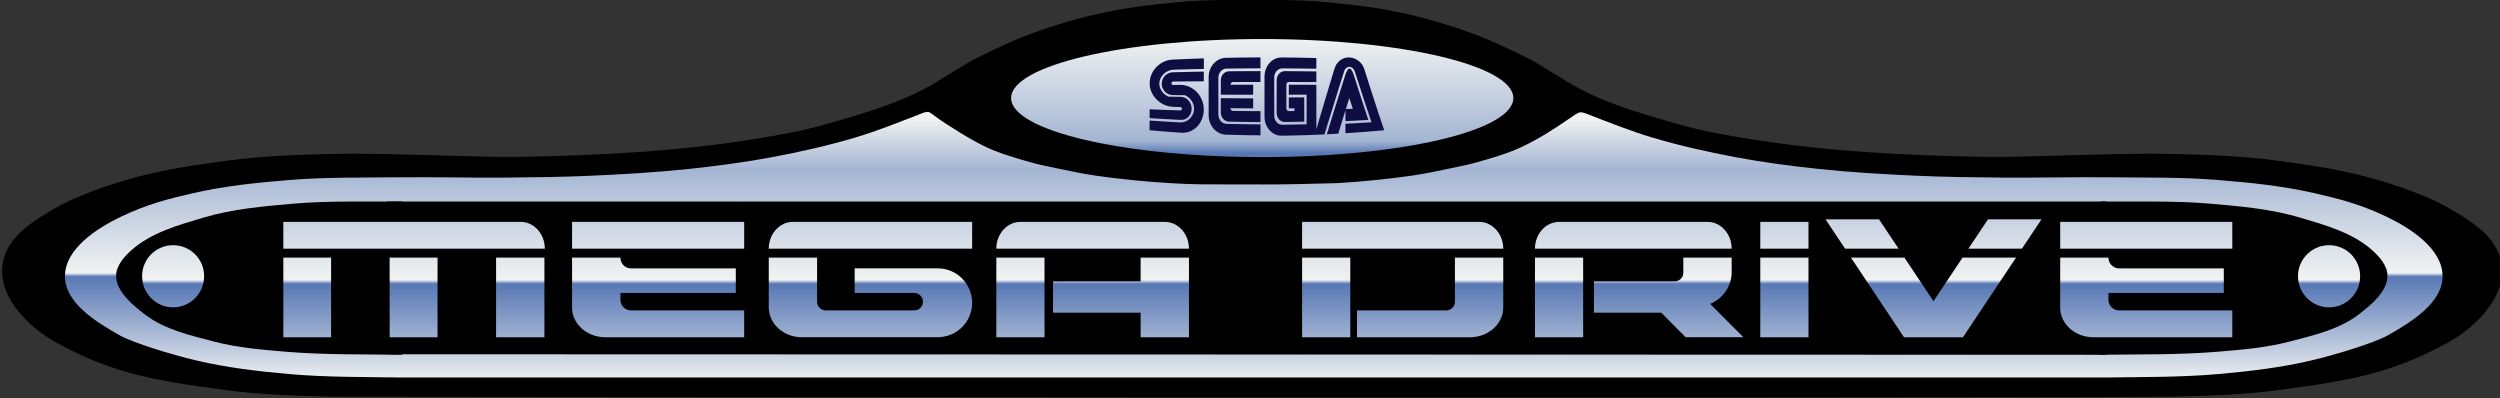 <svg xmlns="http://www.w3.org/2000/svg" xmlns:svg="http://www.w3.org/2000/svg" xmlns:xlink="http://www.w3.org/1999/xlink" id="Layer_1" width="566.932" height="90.32" x="0" y="0" enable-background="new 0 0 566.932 90.32" version="1.1" viewBox="0 0 566.932 90.32" xml:space="preserve"><rect x="0" y="0" width="566.932" height="90.32" fill="#333333" stroke="none"/><g><g id="layer3"><g id="g7132-3" transform="matrix(-1,0,0,1,572.246,1.3299167e-4)"><path id="path6288-1-5" d="M80.218,89.959c-8.256-0.161-16.444-0.408-24.631-1.503c-7.381-0.984-15.09-1.993-22.254-4.029 c-5.428-1.542-10.057-3.437-15.895-6.56C10.606,74.213,4.836,67.724,4.842,61.628c0.009-7.51,6.74-11.396,13.125-15.035 c5.015-2.585,10.609-4.529,16.037-6.073c7.162-2.034,14.406-3.098,21.787-4.083c8.185-1.094,16.168-1.369,24.424-1.533 c7.857-0.154,16.084,0.158,23.941,0.341c6.061,0.141,11.971,0.417,18.031,0.325c8.963-0.136,17.987-0.469,26.934-1.09 c5.355-0.373,10.818-0.862,16.148-1.512c6.055-0.736,12.965-1.829,18.1-2.821c5.135-0.994,8.492-2.026,12.68-3.248 c4.125-1.204,8.322-2.533,12.31-4.142c2.503-1.011,4.806-2.127,7.156-3.453c1.816-1.023,3.677-2.238,5.465-3.313 c1.684-1.014,3.26-2.046,5.022-2.91c4.022-1.968,8.088-3.931,12.291-5.48c5.604-2.066,11.256-3.669,17.103-4.896 c5.938-1.246,12.016-1.843,18.058-2.393c3.056-0.275,14.854-0.49,14.854-0.49s11.802,0.215,14.854,0.49 c6.042,0.548,12.119,1.146,18.058,2.393c5.847,1.228,11.498,2.829,17.103,4.896c4.202,1.551,8.269,3.515,12.291,5.48 c1.764,0.863,3.34,1.896,5.022,2.909c1.789,1.076,3.646,2.291,5.465,3.314c2.354,1.324,4.654,2.442,7.158,3.453 c3.985,1.607,8.184,2.938,12.31,4.142c4.187,1.222,7.543,2.254,12.679,3.248c5.135,0.993,12.044,2.085,18.1,2.821 c5.33,0.647,10.793,1.139,16.149,1.512c8.944,0.621,17.968,0.954,26.933,1.09c6.062,0.092,11.971-0.186,18.03-0.325 c7.858-0.183,16.084-0.495,23.943-0.341c8.256,0.164,16.238,0.439,24.424,1.533c7.381,0.986,14.624,2.049,21.787,4.083 c5.426,1.542,11.023,3.488,16.038,6.073c6.385,3.642,13.116,7.525,13.124,15.035c0.005,6.097-5.766,12.585-12.597,16.239 c-5.837,3.123-10.468,5.018-15.894,6.56c-7.164,2.036-14.874,3.045-22.255,4.029c-8.186,1.095-16.374,1.342-24.629,1.503 C496.397,89.959,151.142,90.368,80.218,89.959L80.218,89.959z"/></g></g><g id="layer4"><linearGradient id="path6288-1-5-9-9_1_" x1="284.45" x2="284.45" y1="-415.988" y2="-475.994" gradientTransform="matrix(1 0 0 -1 -0.135 -389.255)" gradientUnits="userSpaceOnUse"><stop offset="0" style="stop-color:#f1f3f2"/><stop offset=".194" style="stop-color:#a4b5d3"/><stop offset=".586" style="stop-color:#f1f3f2"/><stop offset=".6" style="stop-color:#5878b5"/><stop offset="1" style="stop-color:#f1f3f2"/></linearGradient><path id="path6288-1-5-9-9" fill="url(#path6288-1-5-9-9_1_)" d="M265.309,41.527c-5.688-0.354-11.369-0.9-17.009-1.721c-2.925-0.427-5.817-1.055-8.712-1.657c-1.859-0.387-3.73-0.742-5.561-1.257 c-3.459-0.974-6.947-1.953-10.215-3.45c-3.813-1.746-9.41-5.425-10.83-6.402c-1.42-0.979-1.996-1.67-2.604-1.671 c-0.753,0.024-1.433,0.39-2.233,0.697c-4.707,1.814-9.4,3.699-14.236,5.138c-6.178,1.835-12.483,3.243-18.816,4.436 c-6.262,1.178-12.591,2.008-18.928,2.676c-7.372,0.774-14.779,1.199-22.184,1.537c-6.226,0.285-12.458,0.354-18.69,0.415 c-8.47,0.083-16.94-0.155-25.411-0.062c-8.062,0.091-16.143-0.044-24.179,0.604c-7.37,0.596-14.771,1.353-21.977,3.007 c-5.555,1.275-10.329,2.483-16.251,5.306c-5.47,2.604-12.708,7.281-12.746,13.461c-0.038,6.116,7.126,10.469,12.45,13.479 c2.818,1.594,11.498,4.311,17.459,5.708c6.875,1.611,13.932,2.436,20.966,3.055c8.415,0.739,16.884,0.649,25.331,0.779h386.767 c8.446-0.13,16.916-0.04,25.33-0.779c7.034-0.619,14.092-1.44,20.967-3.055c5.961-1.397,14.641-4.114,17.459-5.708 c5.324-3.01,12.487-7.36,12.451-13.479c-0.039-6.18-7.275-10.854-12.746-13.461c-5.922-2.82-10.695-4.028-16.25-5.306 c-7.207-1.654-14.607-2.412-21.979-3.007c-8.033-0.647-16.115-0.514-24.176-0.604c-8.471-0.096-16.941,0.145-25.412,0.062 c-6.229-0.063-12.465-0.13-18.688-0.415c-7.406-0.338-14.813-0.762-22.185-1.537c-6.338-0.667-12.666-1.498-18.93-2.676 c-6.332-1.191-12.64-2.601-18.814-4.437c-4.836-1.438-9.528-3.319-14.237-5.137c-0.802-0.309-1.734-0.729-2.284-0.561 c-0.509,0.086-1.69,0.94-2.55,1.533c-3.455,2.379-7.021,4.656-10.832,6.402c-3.269,1.498-6.757,2.478-10.216,3.45 c-1.829,0.515-3.698,0.87-5.56,1.257c-2.896,0.604-5.788,1.23-8.714,1.657c-5.639,0.819-11.318,1.364-17.007,1.721 c-14.104,0.403-16.633,0.291-19.963,0.287C273.87,41.806,271.347,41.903,265.309,41.527L265.309,41.527z"/><linearGradient id="path7243_1_" x1="1.764" x2="1.764" y1="261.543" y2="259.414" gradientTransform="matrix(2.512 0 0 -12.447 281.807 3263.649)" gradientUnits="userSpaceOnUse"><stop offset="0" style="stop-color:#f1f3f2"/><stop offset=".898" style="stop-color:#a4b5d3"/><stop offset="1" style="stop-color:#5878b5"/></linearGradient><path id="path7243" fill="url(#path7243_1_)" d="M343.188,22.236c0,7.391-25.497,13.383-56.951,13.383c-31.451,0-56.949-5.992-56.949-13.383l0,0 c0-7.393,25.498-13.385,56.949-13.385C317.689,8.851,343.188,14.843,343.188,22.236z"/></g><g id="layer7"><path id="path6288-1-5-9-9-4" d="M91.21,80.453 c-8.445-0.129-17.579,0.039-26.329-0.688c-5.462-0.454-10.98-0.904-16.284-2.293c-5.424-1.419-11.206-2.718-15.668-6.11 c-2.922-2.225-6.594-5.285-6.594-8.827c0-2.274,1.791-4.304,3.475-5.805c4.464-3.979,10.615-5.685,16.348-7.388 c6.58-1.957,13.513-2.559,20.352-3.153c8.204-0.715,16.64-0.402,24.701-0.493"/><path id="path6288-1-5-9-9-4-4" d="M476.417,80.453 c8.447-0.129,17.658,0.041,26.447-0.688c5.463-0.454,10.981-0.904,16.285-2.293c5.424-1.419,11.206-2.718,15.666-6.11 c2.926-2.225,6.596-5.285,6.596-8.827c0-2.274-1.791-4.304-3.476-5.805c-4.463-3.979-10.612-5.685-16.346-7.388 c-6.582-1.957-13.514-2.56-20.353-3.153c-8.242-0.718-16.759-0.402-24.82-0.493"/><polygon id="rect7309" points="87.73 45.695 477.581 45.703 477.581 80.453 88.291 80.333"/></g><g id="path16-1"><path fill="#0F0E43" d="M302.592,15.683c-0.369,1.215-0.74,2.438-1.108,3.667c-0.371,1.229-0.742,2.465-1.112,3.708 C300,24.3,299.63,25.546,299.259,26.8c-0.369,1.253-0.74,2.511-1.111,3.772c0.186-0.008,0.367-0.016,0.552-0.021 c0.183-0.008,0.364-0.016,0.55-0.022c0.183-0.009,0.364-0.017,0.548-0.025c0.184-0.008,0.367-0.017,0.551-0.024 c0.372-1.212,0.743-2.419,1.114-3.62c0.372-1.199,0.743-2.396,1.114-3.583c0.371-1.188,0.742-2.369,1.112-3.543 c0.371-1.174,0.742-2.341,1.113-3.5c0.04-0.158,0.103-0.308,0.18-0.438c0.078-0.132,0.173-0.248,0.278-0.343 c0.107-0.097,0.229-0.171,0.354-0.221c0.132-0.049,0.269-0.073,0.412-0.069c0.146,0.005,0.284,0.038,0.414,0.096 c0.129,0.057,0.252,0.139,0.356,0.239c0.107,0.101,0.204,0.221,0.281,0.354c0.078,0.133,0.138,0.283,0.18,0.44 c0.313,0.979,0.629,1.953,0.943,2.919c0.313,0.967,0.628,1.927,0.94,2.879c0.313,0.953,0.629,1.899,0.942,2.839 c0.313,0.938,0.629,1.869,0.942,2.794c-0.492,0.03-0.986,0.063-1.479,0.093c-0.492,0.03-0.984,0.061-1.479,0.089 c-0.492,0.027-0.984,0.056-1.479,0.083c-0.492,0.025-0.986,0.052-1.479,0.076c0,0.181,0,0.358,0,0.539c0,0.18,0,0.356,0,0.537 c0,0.179,0,0.357,0,0.538c0,0.18,0,0.358,0,0.539c0.733-0.047,1.469-0.097,2.2-0.148c0.732-0.051,1.468-0.105,2.199-0.162 c0.732-0.057,1.467-0.116,2.198-0.178c0.73-0.062,1.465-0.125,2.196-0.19c-0.37-1.093-0.741-2.199-1.111-3.315 c-0.371-1.117-0.74-2.245-1.111-3.386c-0.371-1.14-0.742-2.291-1.11-3.451c-0.371-1.162-0.743-2.333-1.114-3.517 c-0.106-0.392-0.271-0.757-0.485-1.093c-0.217-0.333-0.479-0.632-0.781-0.887c-0.301-0.253-0.641-0.46-1.006-0.609 c-0.364-0.15-0.758-0.24-1.166-0.259c-0.405-0.019-0.797,0.037-1.162,0.158c-0.362,0.119-0.7,0.303-1.002,0.539 c-0.299,0.237-0.563,0.526-0.776,0.858C302.866,14.906,302.7,15.28,302.592,15.683L302.592,15.683L302.592,15.683L302.592,15.683 L302.592,15.683z M305.206,24.725c0.063-0.207,0.129-0.415,0.192-0.622c0.064-0.207,0.13-0.414,0.194-0.62 c0.063-0.206,0.128-0.413,0.192-0.619c0.063-0.206,0.13-0.412,0.194-0.617c0.066,0.204,0.136,0.407,0.203,0.608 c0.067,0.204,0.136,0.406,0.202,0.607c0.068,0.202,0.136,0.404,0.204,0.606c0.066,0.201,0.135,0.403,0.202,0.604 c-0.132,0.005-0.265,0.009-0.396,0.013c-0.133,0.004-0.267,0.01-0.398,0.014s-0.266,0.008-0.396,0.012 S305.338,24.721,305.206,24.725z M304.88,17.639c-0.332,1.044-0.664,2.096-0.996,3.151c-0.331,1.059-0.663,2.12-0.994,3.188 c-0.332,1.067-0.664,2.144-0.998,3.222c-0.33,1.079-0.662,2.163-0.994,3.25c0.216-0.012,0.429-0.021,0.645-0.032 c0.214-0.011,0.428-0.021,0.642-0.032c0.216-0.013,0.431-0.022,0.646-0.036c0.214-0.013,0.428-0.023,0.643-0.037 c0.138-0.446,0.274-0.893,0.412-1.336c0.139-0.444,0.273-0.89,0.413-1.331c0.136-0.441,0.272-0.884,0.409-1.323 c0.137-0.44,0.272-0.881,0.412-1.319c0,0.206,0,0.411,0,0.616c0,0.206,0,0.411,0,0.616c0,0.204,0,0.409,0,0.614s0,0.411,0,0.616 c0.433-0.021,0.862-0.041,1.296-0.063c0.431-0.021,0.862-0.043,1.293-0.065c0.432-0.022,0.862-0.046,1.294-0.069 s0.861-0.048,1.294-0.073c-0.257-0.774-0.513-1.555-0.771-2.339c-0.257-0.783-0.513-1.572-0.77-2.365 c-0.256-0.794-0.513-1.593-0.769-2.396c-0.259-0.804-0.515-1.609-0.771-2.423c-0.039-0.135-0.097-0.334-0.172-0.557 c-0.073-0.225-0.164-0.471-0.267-0.7c-0.104-0.229-0.216-0.444-0.341-0.604c-0.121-0.158-0.254-0.26-0.392-0.265 c-0.138-0.004-0.271,0.09-0.395,0.242c-0.122,0.153-0.237,0.362-0.34,0.591c-0.103,0.229-0.189,0.475-0.266,0.697 C304.975,17.302,304.917,17.502,304.88,17.639L304.88,17.639L304.88,17.639L304.88,17.639L304.88,17.639L304.88,17.639 L304.88,17.639L304.88,17.639L304.88,17.639z M290.797,15.507c0.645,0.003,1.285,0.007,1.93,0.012 c0.644,0.005,1.283,0.012,1.928,0.019c0.643,0.006,1.284,0.015,1.928,0.021c0.645,0.008,1.285,0.019,1.929,0.026 c0-0.201-0.001-0.403-0.001-0.606c0-0.201,0-0.403,0-0.606s0-0.404,0-0.607c-0.001-0.203-0.001-0.404,0-0.607 c-0.658-0.017-1.315-0.031-1.975-0.045c-0.657-0.015-1.314-0.025-1.976-0.036c-0.655-0.011-1.313-0.021-1.973-0.026 c-0.659-0.009-1.315-0.015-1.976-0.02c-0.531-0.003-1.039,0.115-1.5,0.334c-0.463,0.217-0.877,0.534-1.226,0.928 c-0.351,0.394-0.632,0.861-0.827,1.382c-0.193,0.52-0.303,1.091-0.303,1.688c0,0.758,0,1.515,0,2.272c0,0.757,0,1.515,0,2.271 s0,1.515,0,2.272c0,0.757,0,1.516,0,2.271c-0.001,0.6,0.107,1.169,0.303,1.688c0.195,0.521,0.479,0.986,0.828,1.379 c0.348,0.392,0.762,0.708,1.227,0.925c0.459,0.217,0.969,0.333,1.5,0.326c0.658-0.008,1.316-0.02,1.977-0.03 c0.658-0.014,1.315-0.028,1.976-0.046c0.658-0.019,1.314-0.038,1.975-0.061c0.657-0.021,1.314-0.048,1.976-0.074 c0-0.944,0-1.89,0-2.834c-0.002-0.944-0.002-1.891-0.003-2.834c0.001-0.944,0-1.89,0-2.833s-0.001-1.89-0.001-2.833 c-0.521-0.001-1.041-0.002-1.563-0.002c-0.521-0.001-1.039-0.002-1.562-0.003c-0.52,0-1.039-0.001-1.559-0.001 c-0.521,0-1.041-0.001-1.563-0.001c0,0.188,0,0.377,0,0.564c0,0.188,0,0.377,0,0.565c0,0.188,0,0.378,0,0.565 c0.002,0.188,0,0.377,0,0.564c0.336,0,0.675-0.002,1.011-0.003s0.674-0.002,1.011-0.004c0.336-0.001,0.672-0.002,1.008-0.004 s0.672-0.004,1.008-0.006c0.001,0.562,0.001,1.122,0.001,1.683c0.001,0.562,0,1.121,0,1.683c0,0.561,0.001,1.121,0.001,1.681 c0,0.562,0.001,1.121,0.001,1.683c-0.459,0.013-0.916,0.022-1.376,0.033c-0.46,0.01-0.919,0.02-1.378,0.026 s-0.917,0.016-1.377,0.021c-0.459,0.007-0.918,0.013-1.377,0.018c-0.254,0.003-0.495-0.053-0.715-0.154 c-0.222-0.104-0.418-0.253-0.582-0.438c-0.165-0.187-0.302-0.408-0.394-0.654c-0.094-0.247-0.146-0.52-0.146-0.804 c0-0.724,0-1.446,0-2.168c0.001-0.724,0-1.445,0-2.168c0-0.724,0-1.446,0-2.17c0.001-0.723,0.001-1.445,0.001-2.168 c0-0.283,0.049-0.557,0.143-0.803c0.092-0.247,0.229-0.469,0.394-0.654c0.166-0.188,0.36-0.337,0.582-0.44 C290.301,15.562,290.542,15.504,290.797,15.507z M292.268,22.099c0,0.206,0,0.412,0,0.618c0,0.205,0,0.411,0,0.617 s0,0.412,0,0.618s0,0.412,0,0.619c0.106-0.001,0.215-0.002,0.321-0.003s0.214-0.001,0.32-0.003 c0.105-0.001,0.215-0.002,0.32-0.003s0.214-0.001,0.318-0.003c0,0.053,0.001,0.104,0,0.153c0,0.053,0.001,0.104,0.001,0.154 s0,0.104,0,0.152c0,0.054,0,0.104,0,0.155c-0.105,0.001-0.213,0.003-0.319,0.004c-0.105,0.001-0.215,0.002-0.32,0.003 c-0.106,0.001-0.214,0.002-0.32,0.003s-0.215,0.002-0.321,0.003c-0.076,0.001-0.147-0.017-0.215-0.047 c-0.066-0.029-0.126-0.076-0.177-0.131c-0.05-0.057-0.088-0.122-0.119-0.196c-0.026-0.073-0.042-0.153-0.042-0.239 c0-0.446,0-0.894,0-1.34s0-0.894-0.001-1.34c0-0.445,0-0.894,0-1.34c0-0.445,0-0.894,0-1.34c0.001-0.085,0.017-0.166,0.042-0.239 c0.03-0.073,0.068-0.141,0.119-0.196s0.109-0.102,0.177-0.133c0.065-0.03,0.138-0.049,0.216-0.048 c0.521,0.001,1.039,0.002,1.56,0.003c0.521,0,1.039,0.002,1.563,0.004c0.521,0.002,1.039,0.004,1.562,0.006 c0.521,0.002,1.039,0.004,1.56,0.007c0-0.202,0-0.403,0-0.605s0.001-0.403,0-0.605c0-0.203,0.001-0.405,0-0.606 c0-0.202,0-0.404,0-0.604c-0.597-0.009-1.191-0.016-1.791-0.021c-0.597-0.007-1.191-0.014-1.788-0.019s-1.192-0.011-1.791-0.015 c-0.597-0.004-1.191-0.008-1.789-0.012c-0.254-0.001-0.496,0.057-0.716,0.159c-0.22,0.104-0.418,0.254-0.585,0.439 c-0.167,0.187-0.301,0.407-0.395,0.655c-0.094,0.245-0.146,0.519-0.146,0.802c0,0.619,0,1.238,0,1.856c0,0.62,0,1.239,0,1.859 c-0.001,0.619-0.001,1.238,0,1.858c0.001,0.619,0,1.237,0,1.857c0,0.285,0.053,0.557,0.146,0.803 c0.094,0.247,0.228,0.468,0.395,0.653c0.168,0.187,0.366,0.335,0.586,0.438c0.221,0.103,0.463,0.157,0.717,0.154 c0.367-0.004,0.733-0.009,1.104-0.014c0.365-0.006,0.733-0.011,1.103-0.018c0.367-0.007,0.733-0.014,1.103-0.021 c0.367-0.007,0.735-0.016,1.104-0.023c0-0.459,0-0.917-0.001-1.377c0-0.459,0-0.919,0-1.378s0-0.918,0-1.378 c-0.001-0.459,0-0.918-0.001-1.377c-0.291,0.002-0.582,0.003-0.873,0.005c-0.289,0.002-0.582,0.003-0.871,0.005 c-0.291,0.003-0.582,0.004-0.873,0.005S292.559,22.098,292.268,22.099L292.268,22.099L292.268,22.099L292.268,22.099 L292.268,22.099z M278.13,15.557c0.644-0.008,1.285-0.017,1.929-0.021c0.644-0.007,1.284-0.013,1.928-0.019 c0.643-0.004,1.285-0.008,1.928-0.012c0.643-0.003,1.283-0.005,1.927-0.006c0-0.207,0-0.414,0-0.621s0-0.412,0-0.619 s0-0.413,0-0.621c0-0.207,0-0.414,0-0.62c-0.657,0.002-1.315,0.006-1.974,0.011c-0.657,0.005-1.315,0.012-1.973,0.021 c-0.658,0.008-1.315,0.017-1.975,0.027s-1.314,0.022-1.975,0.037c-0.531,0.011-1.039,0.144-1.5,0.369 c-0.461,0.227-0.875,0.548-1.224,0.938c-0.35,0.392-0.632,0.854-0.825,1.361c-0.195,0.509-0.307,1.063-0.306,1.646 c0,0.729,0,1.455,0,2.184s0,1.454-0.001,2.183c0,0.728,0,1.455,0,2.183c0,0.729,0,1.455-0.001,2.183 c0,0.583,0.108,1.14,0.304,1.649c0.193,0.514,0.478,0.979,0.825,1.375c0.349,0.396,0.765,0.727,1.226,0.958 c0.459,0.232,0.967,0.372,1.5,0.391c0.658,0.021,1.315,0.042,1.976,0.061c0.658,0.019,1.315,0.032,1.976,0.046 c0.656,0.013,1.314,0.023,1.975,0.031c0.658,0.009,1.316,0.015,1.975,0.019c0-0.207,0-0.414,0-0.619c0-0.207,0-0.414,0-0.62 c0-0.207,0.002-0.414,0.002-0.62c0-0.207,0-0.413,0-0.62c-0.644-0.002-1.285-0.007-1.929-0.014 c-0.644-0.006-1.287-0.015-1.929-0.024c-0.643-0.009-1.285-0.021-1.928-0.033c-0.645-0.014-1.287-0.028-1.93-0.045 c-0.253-0.007-0.492-0.07-0.713-0.18c-0.22-0.108-0.418-0.263-0.584-0.449c-0.166-0.188-0.3-0.411-0.393-0.655 c-0.094-0.244-0.146-0.512-0.146-0.792c0-0.701,0-1.401,0.001-2.104c0-0.701,0-1.401,0-2.104c0.001-0.701,0.001-1.401,0.001-2.104 s0.001-1.4,0-2.103c0-0.279,0.053-0.546,0.146-0.79c0.093-0.242,0.228-0.463,0.394-0.647c0.166-0.188,0.363-0.337,0.583-0.442 C277.635,15.619,277.877,15.561,278.13,15.557L278.13,15.557L278.13,15.557L278.13,15.557L278.13,15.557z M284.184,21.486 c0-0.189,0-0.379,0-0.567c0-0.189,0-0.379,0.002-0.566c0-0.188,0-0.379,0-0.567s0-0.378,0-0.566c-0.43,0-0.855,0-1.285,0 s-0.856,0.001-1.285,0.001c-0.428,0-0.855,0.001-1.283,0.001s-0.855,0-1.285,0.001c0-0.085,0.016-0.165,0.042-0.238 c0.028-0.073,0.069-0.139,0.119-0.194c0.05-0.057,0.108-0.102,0.175-0.132c0.066-0.031,0.141-0.05,0.215-0.051 c0.521-0.001,1.04-0.002,1.561-0.004c0.521,0,1.041-0.001,1.562-0.003c0.521,0,1.04-0.001,1.562-0.002 c0.521,0,1.039-0.001,1.561-0.001c-0.001-0.206-0.001-0.413-0.001-0.618c0.001-0.207,0.001-0.413,0.001-0.62 c0-0.206,0-0.412,0-0.618s0-0.412,0-0.618c-0.597,0.001-1.191,0.002-1.789,0.005c-0.597,0.002-1.191,0.006-1.79,0.01 c-0.597,0.004-1.192,0.007-1.791,0.013c-0.597,0.004-1.192,0.011-1.788,0.017c-0.254,0.003-0.494,0.063-0.715,0.167 c-0.22,0.104-0.417,0.256-0.583,0.441c-0.167,0.188-0.301,0.404-0.394,0.647c-0.094,0.243-0.146,0.511-0.146,0.79 c0,0.271,0,0.541,0,0.813c0,0.271,0,0.541,0,0.812s0,0.541,0,0.813c0,0.271,0,0.54,0,0.812c0.612,0.004,1.226,0.009,1.835,0.011 c0.611,0.003,1.225,0.006,1.834,0.009c0.611,0.003,1.225,0.004,1.836,0.006C282.962,21.483,283.572,21.485,284.184,21.486 L284.184,21.486L284.184,21.486L284.184,21.486L284.184,21.486z M284.184,22.312c0,0.188,0,0.379,0,0.567c0,0.189,0,0.379,0,0.567 s0.002,0.378,0,0.567c0,0.188,0.002,0.378,0,0.565c-0.429-0.002-0.855-0.004-1.285-0.008c-0.429-0.003-0.855-0.008-1.283-0.012 s-0.856-0.009-1.285-0.014c-0.428-0.005-0.855-0.01-1.285-0.016c0,0.085,0.016,0.165,0.042,0.238 c0.028,0.074,0.069,0.142,0.119,0.197c0.049,0.056,0.108,0.103,0.175,0.134c0.066,0.032,0.141,0.051,0.215,0.052 c0.521,0.007,1.04,0.014,1.561,0.02c0.521,0.007,1.041,0.012,1.563,0.017c0.52,0.005,1.04,0.009,1.563,0.012 c0.52,0.003,1.039,0.005,1.561,0.007c0,0.206,0,0.413,0,0.619s0,0.412,0,0.618s0,0.412,0,0.618s0,0.412,0,0.619 c-0.597-0.002-1.191-0.007-1.79-0.012c-0.598-0.005-1.192-0.012-1.791-0.02c-0.598-0.009-1.192-0.02-1.791-0.028 c-0.597-0.01-1.192-0.022-1.79-0.037c-0.253-0.006-0.492-0.068-0.713-0.177c-0.22-0.108-0.417-0.264-0.583-0.45 c-0.166-0.188-0.3-0.408-0.394-0.653c-0.092-0.245-0.145-0.514-0.145-0.793c0-0.271,0-0.541,0-0.812s0-0.541,0-0.812 c0-0.271,0-0.542,0-0.813s0-0.542,0-0.813c0.612,0.006,1.225,0.012,1.835,0.017c0.611,0.005,1.224,0.009,1.834,0.013 c0.612,0.003,1.226,0.008,1.835,0.011C282.961,22.308,283.572,22.311,284.184,22.312L284.184,22.312L284.184,22.312 L284.184,22.312L284.184,22.312L284.184,22.312L284.184,22.312L284.184,22.312L284.184,22.312z M265.324,24.97 c-0.385-0.016-0.771-0.03-1.155-0.045c-0.386-0.017-0.771-0.032-1.153-0.049c-0.388-0.016-0.771-0.032-1.156-0.049 c-0.383-0.017-0.771-0.034-1.154-0.051c0,0.167,0,0.335,0,0.503s0,0.335,0,0.503s0,0.335,0,0.503s0,0.335,0,0.502 c0.588,0.038,1.176,0.074,1.763,0.109c0.587,0.036,1.177,0.07,1.765,0.104c0.588,0.034,1.176,0.066,1.764,0.098 s1.176,0.063,1.764,0.091c0.008,0,0.016,0.001,0.021,0.001c0.009,0,0.016,0.001,0.022,0.001s0.017,0,0.022,0.002 c0.008,0,0.016,0.001,0.023,0.001c0.33,0.003,0.646-0.063,0.93-0.188c0.285-0.127,0.543-0.31,0.758-0.538 c0.216-0.229,0.389-0.507,0.509-0.813c0.12-0.308,0.188-0.646,0.188-1.006c0-0.365-0.069-0.716-0.194-1.036 c-0.125-0.319-0.306-0.609-0.53-0.854c-0.223-0.244-0.488-0.44-0.785-0.579c-0.296-0.138-0.621-0.216-0.964-0.222 c-0.231-0.003-0.464-0.006-0.694-0.01c-0.232-0.003-0.465-0.007-0.696-0.011c-0.232-0.003-0.464-0.007-0.696-0.01 c-0.23-0.003-0.463-0.007-0.693-0.012c-0.281-0.114-0.553-0.272-0.801-0.467c-0.248-0.193-0.472-0.421-0.66-0.676 c-0.189-0.255-0.346-0.536-0.453-0.836c-0.105-0.299-0.166-0.617-0.166-0.947c0-0.424,0.097-0.831,0.268-1.204 c0.171-0.371,0.415-0.709,0.712-0.999c0.297-0.288,0.646-0.525,1.024-0.695c0.38-0.169,0.789-0.271,1.207-0.283 c0.574-0.019,1.146-0.033,1.721-0.05c0.574-0.017,1.146-0.031,1.721-0.046c0.574-0.016,1.146-0.028,1.721-0.041 c0.574-0.014,1.146-0.025,1.722-0.037c0-0.199,0-0.397,0-0.599c0-0.198,0-0.398,0-0.6c0-0.199,0-0.398,0-0.599 c0-0.201,0-0.398,0-0.601c-0.597,0.02-1.193,0.039-1.79,0.062c-0.596,0.021-1.193,0.044-1.79,0.067 c-0.597,0.022-1.192,0.048-1.79,0.075c-0.598,0.025-1.193,0.053-1.789,0.082c-0.709,0.033-1.383,0.218-1.997,0.514 c-0.612,0.297-1.167,0.707-1.631,1.196c-0.465,0.489-0.84,1.059-1.101,1.682c-0.26,0.622-0.402,1.299-0.402,2.003 c0,0.707,0.154,1.381,0.432,1.998c0.276,0.617,0.676,1.181,1.163,1.661c0.486,0.48,1.063,0.882,1.692,1.167 c0.632,0.287,1.316,0.458,2.025,0.481c0-0.002,0-0.004,0-0.006s0-0.005,0-0.007c0-0.003,0-0.005,0-0.008c0-0.001,0-0.003,0-0.005 c0,0.002,0.002,0.004,0.004,0.006s0.002,0.004,0.004,0.008c0,0.002,0.002,0.004,0.004,0.006c0,0.002,0.002,0.004,0.002,0.006 c0.137,0.005,0.271,0.01,0.41,0.014c0.135,0.004,0.271,0.009,0.407,0.013c0.138,0.005,0.273,0.009,0.41,0.013 c0.136,0.005,0.272,0.01,0.409,0.014c0.049,0.001,0.098,0.014,0.141,0.033c0.043,0.021,0.084,0.051,0.116,0.085 c0.033,0.036,0.062,0.079,0.079,0.125c0.02,0.047,0.029,0.099,0.029,0.152c0,0.053-0.012,0.104-0.03,0.149 c-0.021,0.045-0.045,0.087-0.079,0.12s-0.072,0.062-0.117,0.079c-0.043,0.019-0.091,0.026-0.141,0.024 c-0.195-0.008-0.391-0.015-0.586-0.021c-0.195-0.009-0.391-0.016-0.586-0.022c-0.195-0.006-0.391-0.014-0.586-0.021 C265.714,24.986,265.52,24.977,265.324,24.97L265.324,24.97L265.324,24.97L265.324,24.97L265.324,24.97L265.324,24.97 L265.324,24.97L265.324,24.97L265.324,24.97z M268.359,18.473c0.387-0.003,0.771-0.007,1.158-0.011 c0.387-0.003,0.771-0.006,1.157-0.009c0.388-0.003,0.772-0.006,1.159-0.009c0.385-0.003,0.771-0.007,1.158-0.009 c0-0.184,0-0.365,0-0.548c0-0.184,0-0.367,0-0.55s0-0.366,0-0.549c0-0.182,0-0.365,0-0.548c-0.59,0.01-1.178,0.021-1.766,0.031 c-0.591,0.012-1.18,0.022-1.768,0.036c-0.589,0.014-1.178,0.025-1.766,0.041c-0.59,0.016-1.178,0.028-1.767,0.044 c-0.008,0-0.016,0.001-0.022,0c-0.008,0-0.017,0-0.023,0.001c-0.008,0-0.016,0-0.023,0c-0.006,0-0.017,0-0.022,0 c-0.331,0.021-0.646,0.108-0.933,0.251c-0.285,0.143-0.541,0.337-0.756,0.569c-0.215,0.233-0.39,0.507-0.51,0.81 c-0.119,0.299-0.186,0.623-0.186,0.966c0,0.352,0.068,0.684,0.193,0.986s0.308,0.578,0.53,0.811 c0.226,0.231,0.491,0.421,0.788,0.555c0.296,0.132,0.623,0.209,0.965,0.214c0.232,0.002,0.465,0.006,0.696,0.008 c0.231,0.003,0.463,0.006,0.694,0.009s0.465,0.006,0.697,0.008c0.23,0.002,0.463,0.005,0.693,0.008 c0.281,0.117,0.553,0.28,0.799,0.481c0.248,0.2,0.473,0.439,0.661,0.708s0.345,0.565,0.45,0.884 c0.105,0.317,0.166,0.657,0.166,1.006c0,0.45-0.098,0.876-0.268,1.259c-0.17,0.384-0.416,0.723-0.711,1.004 c-0.298,0.278-0.646,0.499-1.025,0.644c-0.381,0.145-0.791,0.212-1.209,0.188c-0.572-0.031-1.145-0.063-1.717-0.097 c-0.572-0.032-1.146-0.066-1.718-0.104c-0.573-0.034-1.146-0.071-1.718-0.108c-0.57-0.038-1.145-0.076-1.716-0.116 c0,0.184,0,0.366,0,0.55s0,0.366,0,0.549c0,0.184,0,0.367,0,0.55s0,0.365,0,0.549c0.595,0.054,1.19,0.105,1.784,0.155 c0.596,0.052,1.19,0.101,1.787,0.146c0.595,0.049,1.19,0.095,1.785,0.139c0.597,0.044,1.191,0.087,1.789,0.128 c0.707,0.05,1.383-0.061,1.998-0.3c0.614-0.242,1.17-0.616,1.635-1.096c0.465-0.479,0.843-1.063,1.104-1.721 c0.262-0.658,0.404-1.391,0.405-2.162c0-0.771-0.155-1.511-0.433-2.182c-0.277-0.672-0.676-1.274-1.164-1.78 c-0.486-0.504-1.063-0.909-1.694-1.188c-0.632-0.279-1.318-0.429-2.027-0.425c0,0.002,0,0.004,0,0.008c0,0.002,0,0.006,0,0.008 c0,0.003,0,0.005,0,0.007c0,0.003,0,0.006,0,0.009c-0.001-0.002-0.003-0.005-0.004-0.008c-0.001-0.002-0.003-0.005-0.004-0.007 c-0.002-0.002-0.004-0.005-0.005-0.007s-0.004-0.006-0.004-0.008c-0.137,0-0.271,0.001-0.409,0.001 c-0.136,0.001-0.271,0.001-0.408,0.002c-0.136,0-0.272,0.002-0.407,0.002c-0.138,0.001-0.272,0.001-0.408,0.002 c-0.051,0-0.102-0.01-0.146-0.028c-0.044-0.02-0.083-0.046-0.114-0.08c-0.033-0.033-0.061-0.075-0.078-0.121 c-0.019-0.047-0.028-0.096-0.028-0.149c0-0.052,0.01-0.102,0.028-0.146c0.019-0.046,0.045-0.087,0.078-0.122 c0.031-0.035,0.07-0.063,0.114-0.083c0.043-0.021,0.093-0.031,0.144-0.031c0.195-0.002,0.391-0.005,0.584-0.007 c0.195-0.002,0.392-0.004,0.586-0.006c0.195-0.003,0.391-0.006,0.586-0.008C267.97,18.477,268.166,18.475,268.359,18.473 L268.359,18.473L268.359,18.473L268.359,18.473L268.359,18.473L268.359,18.473L268.359,18.473L268.359,18.473L268.359,18.473z"/></g><linearGradient id="rect7344_1_" x1="284.853" x2="284.853" y1="-415.7" y2="-480.576" gradientTransform="matrix(1 0 0 -1 -1.135 -390.255)" gradientUnits="userSpaceOnUse"><stop offset="0" style="stop-color:#f1f3f2"/><stop offset=".194" style="stop-color:#a4b5d3"/><stop offset=".586" style="stop-color:#f1f3f2"/><stop offset=".6" style="stop-color:#5878b5"/><stop offset="1" style="stop-color:#f1f3f2"/></linearGradient><path id="rect7344" fill="url(#rect7344_1_)" d="M413.979,49.74l4.438,6.651h12.134l-4.438-6.651H413.979z M450.821,49.74 l-4.437,6.651h12.133l4.437-6.651H450.821z M64.252,50.311v6.082h53.917h5.385c0-3.322-2.405-6.025-5.385-6.082H64.252z M129.731,50.311v6.082h39.027v-6.082H129.731z M179.783,50.311c-3.01,0.02-5.449,2.734-5.449,6.082h5.449h5.512h35.163v-6.082 h-40.644H179.783z M231.355,50.311c-2.996,0.037-5.418,2.747-5.418,6.082h5.418h5.512h27.115h5.64c0-3.357-2.457-6.082-5.479-6.082 c-0.057,0-0.104-0.002-0.158,0H231.355z M295.28,50.311v6.082h40.2h5.416c0-3.334-2.424-6.042-5.416-6.082H295.28z M353.126,50.311 v0.031c-2.818,0.248-5.037,2.855-5.037,6.051h5.037h5.893h20.115h2.598h8.901h2.06c0-3.335-2.422-6.045-5.416-6.082H353.126z M399.186,50.311v6.082h10.931v-6.082H399.186z M467.198,50.311v6.082h39.028v-6.082H467.198z M39.257,55.601 c-3.891,0-7.032,3.143-7.032,7.033c0,3.89,3.142,7.063,7.032,7.063c3.892,0,7.033-3.174,7.033-7.063 C46.291,58.742,43.149,55.601,39.257,55.601z M528.18,55.601c-3.891,0-7.063,3.143-7.063,7.033c0,3.89,3.174,7.063,7.063,7.063 c3.891,0,7.033-3.174,7.033-7.063C535.212,58.742,532.069,55.601,528.18,55.601z M64.252,58.419v18.058h10.834V58.419H64.252z M88.359,58.419v18.058h10.865V58.419H88.359z M112.498,58.419v18.058h10.96V58.419H112.498z M129.731,58.419v11.563 c0.146,3.611,3.46,6.494,7.508,6.494h31.52v-6.082H143.1c-1.345,0-2.407-1.096-2.407-2.438v-1.521h26.167v-5.574H143.1 c-1.345,0-2.407-1.097-2.407-2.439h-1.015L129.731,58.419L129.731,58.419z M174.334,58.419v11.753h0.031 c0.238,3.313,3.13,5.968,6.779,6.272v0.03h32.026v-0.03c4.069-0.265,7.286-3.623,7.286-7.763c0-4.312-3.48-7.823-7.793-7.823 c-0.042,0-0.084-0.002-0.126,0h-18.722v5.574h13.525c1.096,0,1.965,0.9,1.965,1.996s-0.869,1.964-1.965,1.964h-20.084 c-1.095,0-1.964-0.869-1.964-1.964V58.418L174.334,58.419L174.334,58.419z M225.938,58.419v18.058h10.93V58.419H225.938z M258.662,58.419v5.387H238.8v7.097h19.862v5.574h10.961V58.419H258.662z M295.28,58.419v18.058h10.93V58.419H295.28z M329.938,58.419v10.012c0,1.096-0.868,1.964-1.965,1.964H307.73v6.082h26.294v-0.03c3.842-0.293,6.875-3.183,6.875-6.717V58.419 H329.938z M348.088,58.419v18.058h10.93V58.419H348.088z M381.73,58.419v3.423c0,0.021,0.003,0.042,0,0.063 c-0.03,1.063-0.893,1.899-1.963,1.899h-2.407h-15.902v7.097h15.27l5.543,5.574h13.084l-7.539-7.57 c2.854-1.159,4.88-3.954,4.88-7.224v-3.264h-0.729L381.73,58.419L381.73,58.419z M399.186,58.419v18.058h10.931V58.419H399.186z M419.745,58.419l12.037,18.058h1.235h10.896h1.236l12.036-18.058h-12.133l-6.59,9.885l-6.59-9.885H419.745z M467.198,58.419 v11.563c0.147,3.611,3.461,6.494,7.508,6.494h31.521v-6.082h-25.659c-1.343,0-2.439-1.096-2.439-2.438v-1.521h26.168v-5.574 h-23.729c-1.343,0-2.439-1.097-2.439-2.439L467.198,58.419L467.198,58.419z"/></g></svg>